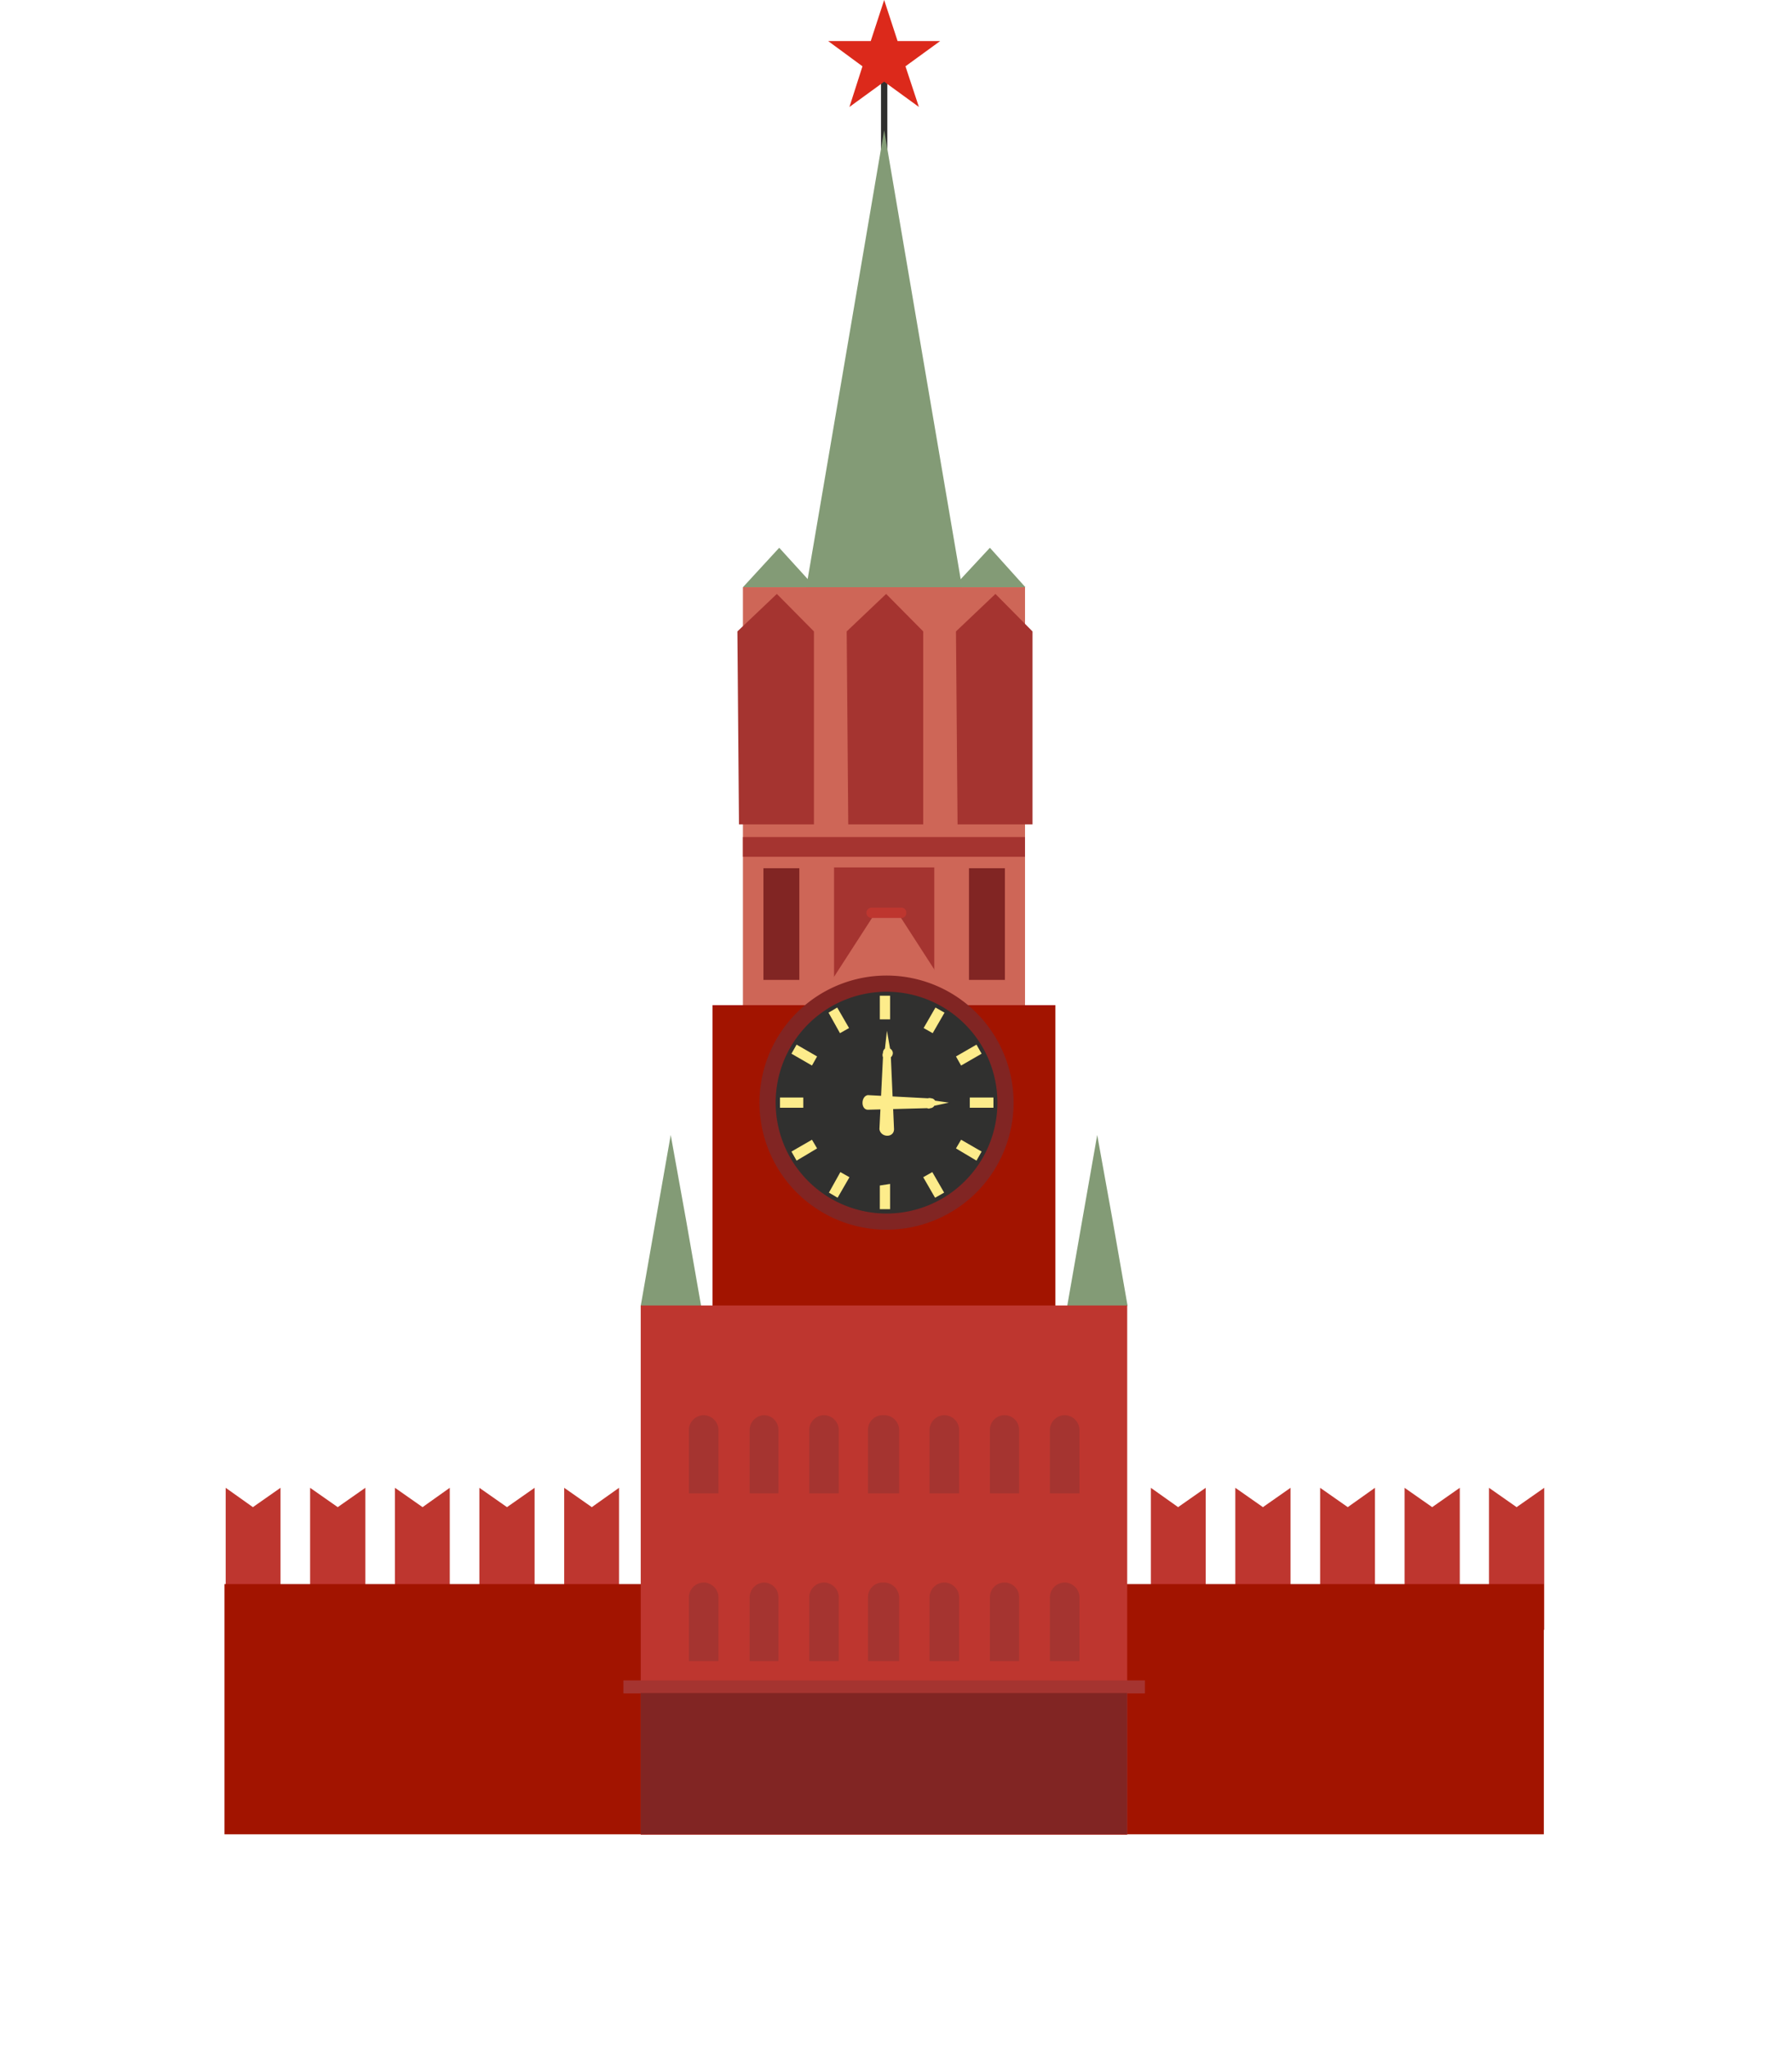 <svg id="Layer_1" data-name="Layer 1" xmlns="http://www.w3.org/2000/svg" viewBox="0 0 45.42 51.87"><defs><style>.cls-1,.cls-11{fill:#30302f;}.cls-2{fill:#dc291b;}.cls-11,.cls-13,.cls-2,.cls-3,.cls-5,.cls-7,.cls-8,.cls-9{fill-rule:evenodd;}.cls-3{fill:#839b76;}.cls-4,.cls-7{fill:#ce6657;}.cls-14,.cls-5{fill:#812523;}.cls-6,.cls-8{fill:#a53430;}.cls-12,.cls-9{fill:#be362f;}.cls-10{fill:#a21400;}.cls-13{fill:#fdec8b;}</style></defs><rect class="cls-1" x="22.33" y="1.93" width="0.16" height="2.35"/><polygon class="cls-2" points="22.41 0 22.75 1.04 23.83 1.04 22.95 1.68 23.29 2.71 22.41 2.07 21.53 2.71 21.86 1.68 20.99 1.04 22.07 1.04 22.41 0"/><polygon class="cls-3" points="22.41 3.3 21.34 9.58 20.27 15.85 22.41 15.85 24.55 15.85 23.48 9.58 22.41 3.3"/><rect class="cls-4" x="18.83" y="14.88" width="7.15" height="12.33"/><path class="cls-5" d="M24.56,22h.91v2.83h-.91Zm-5.21,0h.91v2.83h-.91Z"/><rect class="cls-6" x="21.14" y="21.98" width="2.54" height="2.83"/><polygon class="cls-7" points="22.47 22.69 23.78 24.72 25.09 26.75 22.47 26.75 19.85 26.75 21.16 24.72 22.47 22.69"/><path class="cls-8" d="M22.47,22.38a.43.43,0,0,1,.43.43.43.43,0,0,1-.86,0,.43.43,0,0,1,.43-.43Z"/><path class="cls-9" d="M22.09,23h.76a.12.12,0,0,1,.12.13h0a.12.12,0,0,1-.12.13h-.76a.13.13,0,0,1-.13-.13h0a.13.13,0,0,1,.13-.13Z"/><rect class="cls-6" x="18.83" y="21.21" width="7.15" height="0.5"/><path class="cls-3" d="M21.5,14.88l.92-1,.91,1H21.5Zm-2.67,0,.92-1,.91,1H18.83Zm5.33,0,.93-1,.9,1H24.16Z"/><rect class="cls-10" x="18.06" y="25.47" width="8.69" height="9.26"/><polygon class="cls-3" points="17 28.76 17.39 30.92 17.77 33.09 17 33.09 16.24 33.09 16.62 30.92 17 28.76"/><path class="cls-5" d="M22.47,24.72a3.22,3.22,0,1,1-3.22,3.22,3.22,3.22,0,0,1,3.22-3.22Z"/><path class="cls-11" d="M22.47,25.13a2.81,2.81,0,1,1-2.81,2.81,2.81,2.81,0,0,1,2.81-2.81Z"/><polygon class="cls-3" points="27.81 28.76 28.2 30.92 28.58 33.09 27.81 33.09 27.05 33.09 27.43 30.92 27.81 28.76"/><path class="cls-9" d="M37,41.3V37.7l-.7.49-.7-.49v3.6H37Zm-2.15,0V37.7l-.69.49-.7-.49v3.6h1.39Zm-2.14,0V37.7l-.7.49-.7-.49v3.6h1.4Zm-2.15,0V37.7l-.7.49-.69-.49v3.6h1.39Zm8.58,0V37.7l-.7.49-.7-.49v3.6h1.4Z"/><rect class="cls-10" x="28.41" y="40.14" width="10.72" height="6.34"/><path class="cls-9" d="M7.86,41.3V37.7l.7.49.7-.49v3.6H7.86Zm2.15,0V37.7l.7.49.69-.49v3.6H10Zm2.14,0V37.7l.7.49.7-.49v3.6h-1.4Zm2.15,0V37.7l.7.49.69-.49v3.6H14.3Zm-8.58,0V37.7l.69.49.7-.49v3.6H5.72Z"/><rect class="cls-10" x="5.69" y="40.14" width="10.72" height="6.34"/><rect class="cls-12" x="16.24" y="33.08" width="12.33" height="13.41"/><rect class="cls-6" x="15.8" y="42.58" width="13.22" height="0.33"/><path class="cls-8" d="M19.36,40.1h0a.37.37,0,0,1,.37.38v1.61H19V40.48a.38.38,0,0,1,.38-.38Zm1.52,0h0a.38.38,0,0,1,.38.38v1.61h-.75V40.48a.38.38,0,0,1,.37-.38Zm1.53,0h0a.39.39,0,0,1,.38.38v1.61H22V40.48a.37.37,0,0,1,.37-.38Zm1.53,0h0a.38.38,0,0,1,.37.38v1.61h-.75V40.48a.38.38,0,0,1,.38-.38Zm1.52,0h0a.37.37,0,0,1,.37.38v1.61h-.74V40.48a.37.37,0,0,1,.37-.38Zm1.52,0h0a.38.38,0,0,1,.38.38v1.61h-.75V40.48A.38.38,0,0,1,27,40.1Zm-9.15,0h0a.38.38,0,0,1,.38.38v1.61h-.75V40.48a.38.38,0,0,1,.37-.38Z"/><path class="cls-13" d="M21,25.66l.29.52.23-.13-.3-.52Zm2.4,4.17.3.52.23-.13-.3-.52ZM20.06,26.7l.52.3.13-.23-.52-.3Zm4.17,2.4.52.31.13-.23-.52-.3Zm.95-1.29h-.6v.26h.6Zm-4.82,0h-.59v.26h.59Zm4.39-1.34-.52.3.13.23.52-.3Zm-4.17,2.41-.52.3.13.23.52-.31Zm3.13-3.35-.3.52.23.13.3-.52ZM21.3,29.7l-.29.52.22.13.3-.52Zm1-4.47v.6h.26v-.6Zm0,4.81v.6h.26V30Z"/><path class="cls-13" d="M22.48,26.12l.08.45a.14.14,0,0,1,.07.11.14.14,0,0,1-.05.11l.08,1.82c0,.23-.34.22-.37,0l.09-1.82a.14.14,0,0,1,0-.11.14.14,0,0,1,.05-.11Z"/><path class="cls-13" d="M24.05,27.94l-.37.08a.12.12,0,0,1-.1.06.08.08,0,0,1-.08,0L22,28.12c-.19,0-.18-.35,0-.37l1.52.08a.12.12,0,0,1,.08,0,.12.12,0,0,1,.1.06Z"/><rect class="cls-14" x="16.24" y="42.9" width="12.33" height="3.58"/><path class="cls-8" d="M19.36,35.86h0a.37.37,0,0,1,.37.37v1.61H19V36.23a.38.38,0,0,1,.38-.37Zm1.52,0h0a.38.38,0,0,1,.38.37v1.61h-.75V36.23a.38.38,0,0,1,.37-.37Zm1.53,0h0a.38.38,0,0,1,.38.37v1.61H22V36.23a.37.37,0,0,1,.37-.37Zm1.53,0h0a.38.38,0,0,1,.37.37v1.61h-.75V36.23a.38.38,0,0,1,.38-.37Zm1.52,0h0a.37.37,0,0,1,.37.37v1.61h-.74V36.23a.37.37,0,0,1,.37-.37Zm1.52,0h0a.38.38,0,0,1,.38.37v1.61h-.75V36.23a.38.38,0,0,1,.37-.37Zm-9.15,0h0a.38.38,0,0,1,.38.37v1.61h-.75V36.23a.38.38,0,0,1,.37-.37Z"/><path class="cls-8" d="M21.46,16l1-.95.94.95v4.89h-1.9Zm-2.77,0,1-.95.94.95v4.89h-1.9Zm5.54,0,1-.95.94.95v4.89h-1.9Z"/></svg>